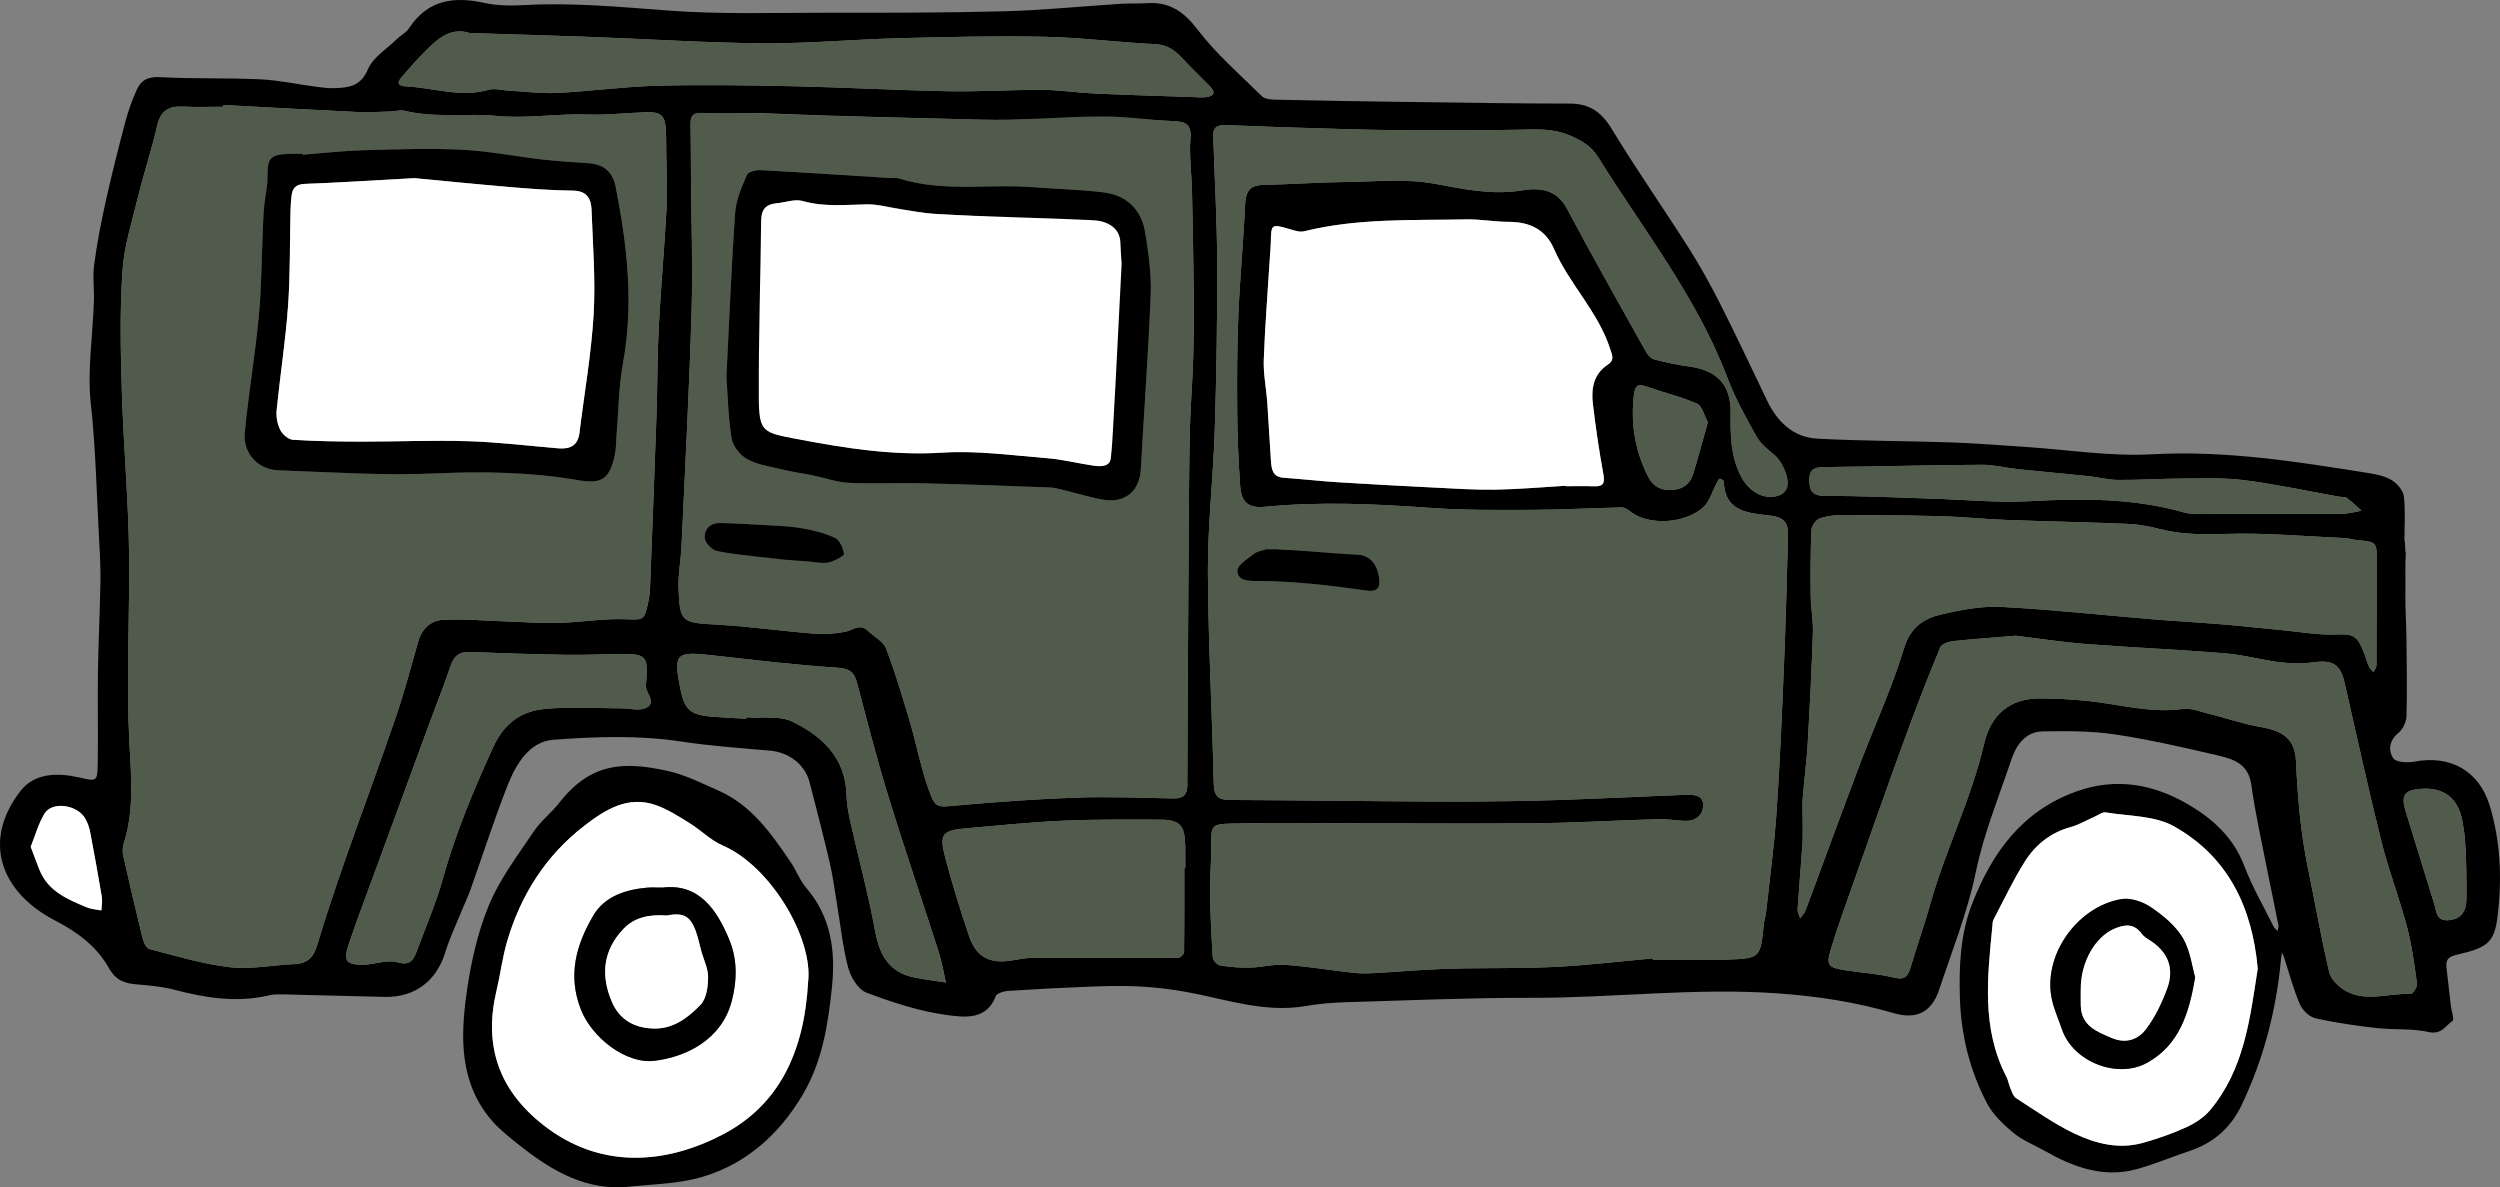 <?xml version="1.0" encoding="UTF-8"?>
<svg id="jeep" xmlns="http://www.w3.org/2000/svg" viewBox="0 0 379.893 180.446">
  <rect x="0" y="0" width="379.893" height="180.446" fill="#808080" stroke="none"/>
  <defs>
    <style>
      .cls-1, .cls-2, .cls-3 {
        stroke-width: 0px;
      }

      .cls-2 {
        fill: #505b4b;
      }

      .cls-3 {
        fill: #fff;
      }
    </style>
  </defs>
  <path class="cls-1" d="m365.579,83.882c-.129,2.659-.02,3.619-.063,6.279-.036,2.24.133,4.482.158,6.724.044,3.995.121,7.992.009,11.983-.024.869-.579,1.968-1.251,2.524-1.392,1.151-1.522,2.671-.782,3.81.41.63,2.173.736,3.222.535,5.434-1.045,9.853,1.377,11.46,6.685,1.657,5.474,1.885,11.114,1.2,16.756-.471,3.886-1.38,4.798-5.948,5.837-1.47.334-1.966.674-1.821,2.027.206,1.925.431,3.847.658,5.77.095.808.557,2.135.265,2.325-1.074.699-1.678,2.123-3.604,1.69-2.553-.575-5.283-.308-7.913-.608-3.126-.356-6.258-.794-9.32-1.488-.929-.211-1.99-1.24-2.381-2.155-.987-2.312-1.625-4.773-2.41-7.172-.076-.232-.205-.446-.309-.668-.042.301-.098.6-.125.902-.695,7.819-2.651,15.307-6.046,22.387-1.624,3.386-4.278,5.691-7.888,6.881-2.694.887-5.314,2.025-8.045,2.764-5.065,1.37-9.604-.333-13.951-2.795-1.59-.901-3.356-1.585-4.74-2.731-1.545-1.279-3.12-2.776-4.029-4.519-2.583-4.948-3.92-10.255-4.1-15.911-.158-4.977.07-9.862,1.901-14.504,3.028-7.679,7.55-13.978,15.79-16.94,6.085-2.188,11.771-1.089,17.015,1.975,3.653,2.135,6.862,5,8.488,9.296,1.215,3.212,2.967,6.221,4.499,9.311.12.242.391.409.592.611.042-.295.168-.607.114-.883-.511-2.6-1.073-5.19-1.581-7.791-.882-4.515-1.908-9.011-2.544-13.561-.44-3.147-2.697-3.88-5.049-4.428-5.181-1.206-10.381-2.411-15.636-3.195-3.619-.54-7.346-.531-11.02-.468-2.597.044-4.011,2.08-4.741,4.256-1.913,5.697-4.198,11.238-5.433,17.208-1.254,6.061-3.599,11.902-5.559,17.809-1.135,3.421-3.452,4.546-6.88,3.546-5.804-1.694-11.665-2.591-17.756-3.016-12.509-.873-24.91.71-37.367.686-9.381-.018-18.763.392-28.143.668-2.042.06-4.099.23-6.11.578-6.29,1.09-12.162-1.065-18.18-2.148-2.39-.43-4.823-.712-7.248-.836-2.534-.129-5.083-.048-7.622.05-4.068.156-8.134.37-12.196.64-.653.044-1.686.356-1.852.802-1.372,3.68-4.795,3.198-7.263,2.88-4.208-.542-8.362-1.917-12.363-3.412-1.25-.467-2.394-2.327-2.78-3.766-.842-3.141-1.162-6.422-1.703-9.644-.355-2.114-.623-4.248-1.108-6.332-.951-4.083-2.01-8.142-3.055-12.203-.713-2.771-3.179-4.59-6.004-4.835-4.55-.394-9.087-.715-13.639-1.403-6.322-.955-12.91-.737-19.325-.252-3.566.27-5.625,3.63-6.886,6.814-2.061,5.209-3.764,10.559-5.641,15.841-.376,1.057-.863,2.074-1.285,3.115-.88,2.174-1.907,4.304-2.593,6.538-1.343,4.375-4.638,6.878-9.255,6.763-5.109-.128-10.218-.265-15.327-.379-.715-.016-1.457-.033-2.143.132-4.957,1.19-9.767.395-14.585-.872-1.754-.461-3.603-.619-5.42-.769-1.907-.157-3.276-.514-4.413-2.539-1.798-3.2-4.65-5.37-8.104-7.156C.061,135.582-2.783,127.768,3.143,120.162c2.103-2.7,5.588-2.769,8.833-2.031,2.752.626,2.826.71,2.874-2.165.078-4.599-.035-9.202.032-13.801.065-4.484.291-8.965.374-13.449.038-2.043-.047-4.093-.164-6.135-.405-7.047-.509-14.095-1.284-21.142-.565-5.136.287-10.425.463-15.648.062-1.844-.212-3.721.03-5.534.431-3.227,1.047-6.437,1.754-9.616.908-4.086,1.934-8.148,3.008-12.194.445-1.675,1.042-3.329,1.762-4.904.642-1.405,1.722-1.915,3.472-1.82,5.082.275,10.187.094,15.272.332,2.841.133,5.657.757,8.489,1.133.911.121,1.837.24,2.752.208,2.152-.074,3.987-.238,5.089-2.848.772-1.829,2.867-3.107,4.397-4.604.582-.57,1.403-.958,1.832-1.614C64.964-.015,68.924-.598,73.632.451c2.062.459,4.284.417,6.418.306,7.238-.374,14.405.323,21.612.855,7.821.578,15.708.324,23.566.325,9.105.002,18.213.017,27.313-.221,5.926-.155,11.841-.761,17.762-1.139,1.328-.085,2.666-.009,3.994-.096,3.385-.222,5.56,1.238,7.662,3.992,2.834,3.713,6.44,6.844,9.793,10.146.433.426,1.331.514,2.018.528,6.722.145,13.446.257,20.169.346,8.197.108,16.395.243,24.593.246,3.015.001,4.823,1.284,6.39,3.868,3.717,6.127,7.838,12.008,11.681,18.061,1.753,2.76,3.342,5.638,4.819,8.557,2.442,4.828,4.742,9.728,7.081,14.608,1.558,3.249,3.973,5.617,7.627,5.82,6.74.374,13.502.339,20.252.569,3.773.129,7.541.438,11.31.682,6.443.417,12.921,1.484,19.321,1.129,11.194-.622,22.075,1.125,33.003,2.867,1.2.191,2.483.473,3.484,1.1.812.509,1.683,1.552,1.785,2.442.254,2.22.084,4.488.084,6.737.171.002.038,1.701.209,1.702Zm-114.436,61.759c.011.067.022.134.033.201,3.79,0,7.584.11,11.369-.027,4.96-.18,4.952-.264,5.483-5.365.063-.608.271-1.201.338-1.809.555-5.089,1.249-10.169,1.6-15.273.511-7.439.818-14.893,1.126-22.345.27-6.547.443-13.099.612-19.65.043-1.659-.363-2.709-2.511-2.998-3.168-.426-7.102-.363-7.242-5.237-.004-.143-.534-.442-.653-.375-.226.128-.345.461-.484.722-.642,1.206-1.015,2.7-1.962,3.57-2.834,2.605-8.482,2.828-11.158.638-.356-.292-.856-.594-1.282-.585-4.586.097-9.171.354-13.757.371-5.118.02-10.253.063-15.352-.307-8.378-.609-16.738-.972-25.116-.16-2.408.233-3.551-.606-3.731-3.166-.265-3.764-.42-7.542-.45-11.316-.04-4.899-.026-9.805.175-14.699.227-5.511.769-11.01,1.006-16.521.084-1.943.486-3.151,2.698-3.206,4.298-.107,8.593-.396,12.891-.455,4.406-.06,8.921-.519,13.191.268,4.469.824,8.751,1.766,13.341,1.007,2.619-.433,5.225-.183,6.81,2.798,3.877,7.291,7.948,14.479,11.973,21.69.276.494.764,1.072,1.261,1.202,1.763.463,3.561.836,5.367,1.084,4.194.575,6.327,2.763,6.266,7.039-.048,3.372-.023,6.596,1.618,9.735,1.197,2.288,3.683,3.732,5.976,2.714.406-.18.824-.639.962-1.059.46-1.4-.723-4.037-1.932-5.013-1.012-.817-2.098-1.711-2.715-2.815-1.597-2.856-3.209-5.75-4.361-8.8-4.656-12.327-12.816-22.578-19.668-33.602-1.049-1.688-2.582-2.604-4.521-3.389-2.445-.989-4.744-.846-7.195-.8-6.224.117-12.453.147-18.678.079-5.911-.064-11.821-.285-17.731-.459-2.768-.081-5.534-.237-8.302-.308-1.055-.027-2.136.053-2.085,1.57.216,6.438.582,12.875.605,19.314.029,8.489-.104,16.981-.369,25.466-.223,7.144-1.066,14.28-1.04,21.418.039,10.748.65,21.492.881,32.24.041,1.902.628,2.525,2.456,2.533,10.332.046,20.665.189,30.997.24,5.113.025,10.227-.018,15.338-.133,4.887-.109,9.772-.344,14.657-.537,2.756-.108,5.511-.27,8.268-.354,1.262-.038,2.775.035,2.66,1.735-.098,1.447-1.234,2.306-2.81,2.227-1.331-.067-2.663-.297-3.989-.259-6.542.186-13.082.588-19.624.633-12.184.084-24.37-.033-36.554-.051-2.963-.004-5.926.013-8.887.09-2.756.071-2.917.366-2.885,3.022.03,2.561-.21,5.124-.177,7.685.041,3.231.198,6.463.418,9.687.029.428.681,1.091,1.121,1.162,1.487.237,3.012.368,4.518.33,1.793-.045,3.598-.549,5.367-.422,3.446.248,6.868.823,10.306,1.208,1.014.114,2.052.105,3.074.05,3.763-.205,7.521-.549,11.287-.662,5.423-.162,10.857-.018,16.273-.281,4.976-.241,9.934-.847,14.9-1.292ZM33.911,15.949c-.005.091-.009.182-.014.274-2.037,0-4.079.081-6.111-.022-2.177-.11-3.405.655-3.914,2.916-.787,3.493-1.935,6.903-2.787,10.384-.943,3.851-2.2,7.708-2.47,11.62-.421,6.124-.284,12.302-.099,18.449.256,8.473,1.051,16.936,1.109,25.407.065,9.307-.451,18.6.041,27.932.265,5.021.75,10.243-.86,15.25-.182.565-.218,1.252-.088,1.831.935,4.18,1.905,8.353,2.933,12.511.156.633.563,1.58,1.031,1.701,4.059,1.05,8.117,2.297,12.257,2.773,3.198.368,6.512-.332,9.778-.473,1.897-.082,2.894-.936,3.45-2.784,1.319-4.385,2.771-8.734,4.282-13.058,2.537-7.261,5.232-14.467,7.721-21.744,1.289-3.77,2.303-7.635,3.394-11.471.538-1.891,1.932-3.14,3.648-3.242,3.255-.194,6.54.127,9.812.231,2.647.085,5.298.289,7.941.217,3.259-.089,6.518-.649,9.765-.563,3.15.084,3.151.332,3.806-2.733.128-.597.215-1.212.238-1.822.342-8.874.69-17.749.994-26.625.15-4.405.11-8.818.34-13.217.319-6.103.873-12.193,1.2-18.295.141-2.628-.032-5.274-.063-7.912-.015-1.226.009-2.455-.059-3.678-.126-2.264-.712-2.817-3.039-2.749-2.971.087-5.947.451-8.907.343-4.581-.168-9.086.658-13.75.214-4.612-.439-9.364.355-14.01-.781-.665-.163-1.424.084-2.141.105-1.638.047-3.28.165-4.913.087-6.839-.325-13.676-.712-20.513-1.077Zm81.799,1.244c-.84,0-1.327.012-1.623.003-2.462,0-4.929.098-7.383-.037-1.443-.08-1.797.511-1.772,1.767.051,2.554.049,5.11.066,7.665.046,6.923.297,13.852.09,20.768-.354,11.861-.983,23.715-1.524,35.57-.098,2.142-.53,4.286-.455,6.416.185,5.244.478,5.279,5.859,5.574,4.898.269,9.77.974,14.664,1.361,1.604.127,3.271.022,4.849-.285,1.145-.223,2.156-1.327,3.367-.16.944.91,2.377,1.612,2.798,2.711,1.423,3.714,2.551,7.546,3.68,11.367.98,3.316,1.6,6.752,2.762,9.997,1.08,3.015,1.286,2.755,4.513,2.469,6.01-.532,12.036-.974,18.065-1.18,4.89-.168,9.793.047,14.69.13,1.417.024,2.058-.553,2.064-1.995.038-10.291.098-20.581.166-30.872.049-7.445.067-14.89.202-22.334.072-3.985.421-7.964.537-11.948.102-3.481.095-6.966.062-10.449-.047-4.909-.142-9.819-.255-14.727-.061-2.658-.444-5.334-.229-7.965.168-2.062-.68-2.543-2.373-2.619-3.787-.171-7.573-.509-11.36-.512-6.044-.005-12.095.447-18.131.278-11.649-.325-21.685-.492-33.33-.992Zm122.19,56.622c.004.023.007.047.011.07,1.434,0,2.869-.045,4.301.013,1.446.058,1.679-.495,1.427-1.874-.645-3.527-1.165-7.082-1.588-10.644-.275-2.314.088-4.538,2.256-5.961,1.064-.699.691-1.377.384-2.344-1.801-5.674-6.208-9.866-8.54-15.227-1.305-3.001-3.714-4.131-6.887-4.133-2.132-.001-4.267-.416-6.396-.374-8.267.163-16.577-.21-24.715,1.811-.63.156-1.405-.106-2.074-.303-2.909-.857-2.925-.855-2.971,2.094-.01.614-.081,1.227-.12,1.841-.332,5.299-.755,10.595-.95,15.9-.078,2.131.377,4.278.531,6.422.212,2.956.344,5.917.559,8.872.09,1.241.199,2.501,1.937,2.62,2.656.181,5.303.498,7.959.665,4.888.309,9.779.572,14.67.814,3.173.157,6.351.377,9.523.328,3.563-.055,7.123-.38,10.684-.588Zm68.425,22.788c-3.377.278-6.427.482-9.463.814-.719.079-1.807.418-2.019.93-1.871,4.523-3.648,9.088-5.325,13.687-2.693,7.388-5.299,14.808-7.918,22.223-1.16,3.283-2.351,6.558-3.365,9.887-.784,2.573-.474,2.903,2.298,3.315,2.435.362,4.916.521,7.296,1.099,1.726.42,2.138-.316,2.537-1.678.919-3.132,2.034-6.208,2.91-9.352,2.319-8.322,6.277-16.083,8.233-24.538,1.005-4.345,3.862-6.875,8.513-6.856,2.338.009,4.684.126,7.01.356,4.875.481,9.649,1.936,14.653,1.241,1.241-.173,2.605.392,3.89.711,2.673.663,5.299,1.573,8.003,2.042,3.393.587,5.158,1.849,5.31,5.204.246,5.423.696,10.797,1.794,16.118,1.095,5.305,2.015,10.648,3.254,15.918.255,1.084,1.409,2.212,2.444,2.81,3.162,1.827,6.629.33,9.957.504.306.016,1.012-1.056.945-1.542-.402-2.922-.784-5.87-1.538-8.714-1.151-4.347-2.79-8.567-3.878-12.927-2.003-8.032-3.761-16.126-5.611-24.196-.623-2.717-1.831-3.403-4.652-3.023-1.678.227-3.433.207-5.116.001-2.809-.343-5.572-1.133-8.385-1.363-7.019-.573-14.06-.869-21.082-1.411-3.671-.283-7.319-.852-10.698-1.259Zm54.818-11.112c.063-3.137.062-3.129-2.979-3.416-.607-.057-1.201-.276-1.807-.303-6.083-.269-12.179-.845-18.248-.636-3.433.118-6.713.085-10.025-.77-1.575-.406-3.214-.698-4.836-.765-6.136-.255-12.279-.364-18.416-.596-3.242-.122-6.477-.471-9.719-.561-4.989-.139-9.982-.176-14.974-.183-1.208-.002-2.475.116-3.599.51-.578.202-1.251,1.118-1.278,1.738-.149,3.354-.156,6.718-.115,10.076.022,1.836.397,3.675.336,5.503-.186,5.619-.464,11.235-.791,16.847-.164,2.82-.544,5.626-.763,8.443-.087,1.12.002,2.253-.001,3.38-.003,1.204.038,2.412-.043,3.611-.221,3.265-.516,6.526-.728,9.791-.029.448.248.916.384,1.375.277-.383.655-.728.814-1.154,2.75-7.363,5.434-14.751,8.213-22.103,2.239-5.924,4.923-11.705,6.752-17.748.987-3.26,3.04-4.554,5.741-5.184,2.96-.69,6.072-1.275,9.077-1.121,7.64.393,15.256,1.24,22.884,1.872,3.563.296,7.136.483,10.699.781,3.147.263,6.287.62,9.431.919,2.535.241,5.082.708,7.607.619,2.741-.097,3.376.036,4.399,2.604.303.761.515,1.56.837,2.312.131.306.444.535.675.799.158-.347.452-.694.454-1.043.029-5.199.02-10.398.02-15.598Zm-18.066,61.708c-.836-9.435-4.575-17.058-12.728-21.633-2.932-1.645-6.868-1.531-10.363-2.115-.513-.086-1.129.404-1.688.648-1.217.531-2.384,1.237-3.65,1.582-3.041.826-5.343,2.679-6.951,5.225-1.79,2.836-3.221,5.899-4.787,8.876-.135.257-.12.599-.149.903-.749,7.779-1.69,15.575,2.126,22.936.279.538.358,1.177.602,1.738.234.538.434,1.235.872,1.516,2.921,1.873,5.78,3.909,8.897,5.391,3.224,1.533,6.759,2.418,10.382,1.398,2.234-.629,4.452-1.398,6.559-2.361,1.336-.61,2.703-1.487,3.632-2.598,5.248-6.271,6.074-14.028,7.245-21.504ZM71.381,5.021c-3.298-1.071-5.457,1.428-7.691,3.715-.921.943-1.757,1.97-2.632,2.957-.942,1.062-.387,1.372.711,1.434,4.152.234,8.237,1.721,12.478.52.931-.264,2.031.065,3.053.12,2.447.132,4.904.473,7.338.352,5.106-.253,10.195-.963,15.301-1.094,6.853-.176,13.717-.072,20.573.077,7.843.17,15.68.61,23.523.758,4.792.091,9.591-.23,14.386-.202,2.653.015,5.301.434,7.957.554,4.983.225,9.97.366,14.956.539.612.021,1.231.088,1.836.024,1.321-.14,1.653-.696.626-1.726-1.437-1.443-2.892-2.871-4.29-4.352-1.088-1.153-2.223-1.897-3.951-1.984-5.617-.282-11.22-1.007-16.837-1.124-7.372-.153-14.754.028-22.128.217-6.859.176-13.714.822-20.567.771-8.693-.064-17.382-.638-26.073-.96-6.032-.223-12.065-.39-18.569-.597Zm108.587,126.898c.049,0,.097-0.0.146-0,0-1.125.021-2.251-.004-3.376-.069-3.182-.802-3.986-3.923-3.993-4.896-.01-9.799-.058-14.688.162-4.9.221-9.789.727-14.678,1.153-3.652.318-4.131.867-3.198,4.392,1.072,4.053,2.296,8.074,3.654,12.04,1.081,3.159,3.19,4.205,6.463,3.651,1.102-.187,2.219-.397,3.33-.4,7.322-.019,14.643.025,21.965-.005.313-.001.89-.534.894-.825.058-4.266.04-8.532.04-12.799Zm-85.644-24.287c1.332,0,2.924.464,3.936-.104,1.688-.949-.492-2.426-.089-3.722.059-.19.029-.407.046-.611.281-3.359-.153-3.844-3.539-3.816-2.864.024-5.728.169-8.59.123-4.892-.078-9.783-.228-14.672-.423-1.594-.064-2.428.573-2.93,2.069-.911,2.716-1.983,5.377-2.973,8.066-2.93,7.962-5.858,15.925-8.778,23.89-1.263,3.445-2.569,6.876-3.736,10.354-.862,2.569-.425,3.17,2.24,3.137,1.726-.021,3.594-.821,5.136-.372,1.92.558,2.434-.305,2.921-1.604,1.397-3.724,2.972-7.404,4.039-11.223,1.91-6.839,4.62-13.306,7.564-19.76,1.768-3.877,4.379-5.611,8.11-5.934,3.745-.324,7.54-.071,11.312-.068Zm19.067,1.588c.004-.072.007-.144.011-.216,2.333.167,4.973-.308,6.937.63,4.56,2.178,8.147,5.484,8.293,11.174.036,1.404.302,2.819.612,4.195,1.234,5.485,2.72,10.921,3.729,16.445.675,3.698,2.138,6.333,6.015,7.1,1.573.311,3.168.506,4.753.753-.356-1.539-.605-3.112-1.085-4.612-2.557-7.973-5.27-15.898-7.732-23.9-1.739-5.651-3.19-11.391-4.716-17.105-.432-1.618-1.188-2.1-3-2.22-6.416-.426-12.809-1.207-19.204-1.913-5.3-.585-5.681-.199-4.627,5.092.639,3.205,1.504,3.993,4.799,4.262,1.736.142,3.477.212,5.216.314Zm238.31-31.155c-0.0.002-0.0.005-0.0.007,1.531,0,3.064.054,4.591-.021.859-.042,1.708-.297,2.562-.457-.733-.645-1.432-1.339-2.218-1.912-.292-.213-.789-.138-1.19-.209-4.795-.854-9.568-1.884-14.393-2.503-3.115-.4-6.308-.26-9.465-.25-3.246.01-6.493.232-9.739.21-1.507-.01-3.007-.421-4.518-.579-3.557-.372-7.12-.683-10.677-1.057-1.832-.193-3.656-.68-5.481-.669-7.878.05-15.755.263-23.634.347-1.503.016-2.641.061-2.602,2.041.037,1.84.69,2.363,2.611,2.352,5.408-.033,10.818.251,16.227.415,4.867.148,9.752.643,14.596.38,7.995-.433,15.9-.495,23.673,1.758.672.195,1.426.14,2.142.141,5.839.01,11.677.006,17.516.006Zm-92.175-13.889c-.559-1.018-.859-2.489-1.653-2.837-2.495-1.095-5.193-1.717-7.776-2.628-1.24-.438-1.645-.045-1.793,1.152-.542,4.371.114,8.511,2.086,12.47.797,1.599,2.002,2.225,3.694,2.124,1.594-.095,2.728-.881,3.195-2.412.768-2.517,1.45-5.06,2.247-7.869Zm115.243,68.038c-.014-.622-.012-1.095-.036-1.424-.097-2.641-.1-3.647-.576-6.141-.656-3.436-2.924-5.081-6.365-4.776-2.458.217-2.976.972-2.233,3.412,1.429,4.695,2.908,9.375,4.337,14.071.35,1.149.291,2.585,2.09,2.48,1.888-.11,2.742-1.227,2.799-3.011.049-1.531-.016-3.078-.016-4.611Zm-370.103-3.539c.494,1.303.897,2.421,1.341,3.522,1.312,3.253,4.268,4.465,7.186,5.682.684.286,1.473.319,2.214.468.029-.684.178-1.388.068-2.048-.549-3.296-1.148-6.584-1.776-9.865-.132-.691-.378-1.389-.715-2.005-1.179-2.149-5.045-2.719-6.215-.804-.93,1.521-1.404,3.32-2.103,5.05Z"/>
  <path class="cls-1" d="m94.501,180.441c-6.363.145-11.258-2.967-15.896-6.673-1.353-1.081-2.739-2.18-3.861-3.484-4.944-5.743-4.788-12.649-3.823-19.49.636-4.51,1.65-9.099,3.389-13.282,1.66-3.993,4.389-7.564,6.825-11.201,1.064-1.589,2.672-2.804,3.858-4.325,4.774-6.12,9.8-6.305,16.457-4.838,2.664.587,5.193,1.873,7.72,2.985,5.016,2.207,8.012,6.517,10.955,10.84.863,1.267,1.403,2.785,2.386,3.935,3.765,4.399,4.476,9.546,3.915,15.024-.587,5.731-1.453,11.379-4.484,16.475-3.554,5.976-8.509,10.402-15.102,12.395-3.919,1.185-8.213,1.134-12.338,1.639Zm28.294-31.197c.81-6.569-5.63-17.6-12.975-20.764-1.824-.785-3.308-2.328-5.027-3.395-1.617-1.003-3.259-2.056-5.03-2.704-4.345-1.59-7.873.707-11.01,3.131-5.808,4.488-9.625,10.491-11.691,17.532-.714,2.433-1.017,4.984-1.606,7.457-1.97,8.269.257,15.017,6.976,20.355,8.902,7.074,19.007,5.929,27.4,1.538,8.433-4.412,12.369-12.365,12.963-23.15Z"/>
  <path class="cls-2" d="m251.143,145.64c-4.966.445-9.925,1.051-14.9,1.292-5.416.263-10.85.119-16.273.281-3.765.112-7.523.457-11.287.662-1.022.056-2.059.064-3.074-.05-3.438-.385-6.859-.96-10.306-1.208-1.769-.128-3.574.377-5.367.422-1.505.038-3.03-.093-4.518-.33-.441-.07-1.092-.734-1.121-1.162-.221-3.224-.377-6.456-.418-9.687-.033-2.561.208-5.124.177-7.685-.032-2.656.129-2.951,2.885-3.022,2.961-.076,5.925-.094,8.887-.09,12.185.018,24.37.135,36.554.051,6.542-.045,13.082-.447,19.624-.633,1.326-.038,2.658.192,3.989.259,1.576.079,2.713-.78,2.81-2.227.115-1.7-1.398-1.774-2.66-1.735-2.757.084-5.511.245-8.268.354-4.885.193-9.77.428-14.657.537-5.111.114-10.226.158-15.338.133-10.332-.051-20.665-.194-30.997-.24-1.828-.008-2.416-.631-2.456-2.533-.231-10.749-.843-21.493-.881-32.24-.026-7.138.817-14.274,1.04-21.418.265-8.485.399-16.977.369-25.466-.022-6.439-.389-12.876-.605-19.314-.051-1.517,1.03-1.597,2.085-1.57,2.768.071,5.534.227,8.302.308,5.91.173,11.819.395,17.731.459,6.225.068,12.453.037,18.678-.079,2.452-.046,4.75-.189,7.195.8,1.938.784,3.471,1.701,4.521,3.389,6.852,11.024,15.011,21.274,19.668,33.602,1.152,3.05,2.764,5.944,4.361,8.8.617,1.104,1.703,1.998,2.715,2.815,1.209.976,2.392,3.613,1.932,5.013-.138.42-.557.879-.962,1.059-2.293,1.018-4.779-.426-5.976-2.714-1.642-3.138-1.666-6.363-1.618-9.735.061-4.277-2.071-6.464-6.266-7.039-1.806-.248-3.604-.621-5.367-1.084-.497-.13-.985-.709-1.261-1.202-4.026-7.211-8.097-14.399-11.973-21.69-1.585-2.982-4.191-3.231-6.81-2.798-4.59.759-8.873-.184-13.341-1.007-4.27-.787-8.786-.329-13.191-.268-4.298.059-8.593.347-12.891.455-2.211.055-2.614,1.263-2.698,3.206-.237,5.511-.779,11.009-1.006,16.521-.202,4.894-.215,9.799-.175,14.699.03,3.774.185,7.552.45,11.316.18,2.56,1.324,3.4,3.731,3.166,8.378-.812,16.738-.449,25.116.16,5.098.37,10.234.327,15.352.307,4.586-.018,9.17-.274,13.757-.371.427-.009.926.293,1.282.585,2.675,2.189,8.324,1.966,11.158-.638.947-.871,1.32-2.365,1.962-3.57.139-.261.259-.594.484-.722.119-.067.649.232.653.375.139,4.873,4.074,4.811,7.242,5.237,2.149.289,2.554,1.34,2.511,2.998-.169,6.551-.341,13.103-.612,19.65-.308,7.451-.615,14.906-1.126,22.345-.351,5.104-1.044,10.184-1.6,15.273-.066.608-.274,1.201-.338,1.809-.531,5.101-.523,5.185-5.483,5.365-3.785.137-7.579.027-11.369.027-.011-.067-.022-.134-.033-.201Zm-58.626-61.855c-.008-.116-.017-.231-.025-.347-.665.235-1.446.324-1.972.738-.964.76-2.53,1.744-2.493,2.575.069,1.554,1.708,1.536,3.135,1.536,2.645.001,5.296.173,7.933.412,2.846.258,5.684.635,8.515,1.037,1.733.246,2.199-.448,1.936-2.07-.33-2.033-1.43-3.301-3.304-3.382-4.574-.199-9.15-.336-13.725-.498Z"/>
  <path class="cls-2" d="m33.911,15.949c6.838.364,13.674.751,20.513,1.077,1.633.078,3.276-.041,4.913-.087.717-.021,1.476-.267,2.141-.105,4.646,1.135,9.398.342,14.01.781,4.664.444,9.169-.382,13.75-.214,2.961.108,5.936-.256,8.907-.343,2.327-.068,2.913.484,3.039,2.749.068,1.223.044,2.452.059,3.678.032,2.638.204,5.283.063,7.912-.328,6.102-.881,12.192-1.2,18.295-.23,4.4-.189,8.813-.34,13.217-.303,8.876-.651,17.75-.994,26.625-.024.61-.111,1.225-.238,1.822-.655,3.065-.656,2.817-3.806,2.733-3.247-.086-6.506.474-9.765.563-2.643.072-5.293-.133-7.941-.217-3.272-.104-6.557-.424-9.812-.231-1.715.102-3.11,1.351-3.648,3.242-1.091,3.835-2.105,7.701-3.394,11.471-2.489,7.277-5.184,14.483-7.721,21.744-1.511,4.324-2.963,8.672-4.282,13.058-.556,1.848-1.553,2.703-3.45,2.784-3.266.141-6.58.841-9.778.473-4.14-.476-8.199-1.723-12.257-2.773-.467-.121-.874-1.068-1.031-1.701-1.028-4.158-1.998-8.331-2.933-12.511-.129-.578-.093-1.265.088-1.831,1.61-5.007,1.125-10.229.86-15.25-.492-9.332.024-18.625-.041-27.932-.059-8.471-.854-16.934-1.109-25.407-.185-6.147-.323-12.325.099-18.449.269-3.913,1.527-7.77,2.47-11.62.853-3.48,2-6.891,2.787-10.384.509-2.261,1.737-3.026,3.914-2.916,2.032.103,4.074.022,6.111.022.005-.091.009-.182.014-.274Zm12.081,7.565l-.004-.143c-.717,0-1.436-.029-2.152.005-2.841.136-3.216.661-3.191,3.535.013,1.499-.377,2.998-.515,4.503-.12,1.304-.148,2.616-.206,3.926-.19,4.281-.195,8.579-.605,12.838-.566,5.866-1.571,11.691-2.123,17.558-.295,3.141,1.996,5.615,5.114,5.727,7.958.286,15.94.827,23.878.474,7.299-.324,14.486-.204,21.674,1.028,3.596.617,4.727-.16,5.544-3.715.226-.985.191-2.031.276-3.049.308-3.674.318-7.402.982-11.01,1.663-9.034.641-17.89-1.104-26.758-.476-2.421-1.873-3.484-4.213-3.64-2.348-.156-4.7-.303-7.037-.571-4.052-.465-8.082-1.281-12.143-1.474-4.995-.237-10.015-.061-15.021.081-3.055.087-6.103.446-9.154.683Z"/>
  <path class="cls-2" d="m117.864,17.303c11.645.5,19.526.557,31.175.883,6.036.169,12.538-.498,18.582-.493,3.787.003,7.122.557,10.909.727,1.693.076,2.541.557,2.373,2.619-.214,2.631.168,5.307.229,7.965.113,4.908.208,9.818.255,14.727.033,3.483.04,6.968-.062,10.449-.117,3.985-.465,7.964-.537,11.948-.135,7.443-.153,14.889-.202,22.334-.067,10.29-.127,20.581-.166,30.872-.005,1.442-.647,2.019-2.064,1.995-4.897-.083-9.8-.297-14.69-.13-6.029.207-12.055.649-18.065,1.18-3.226.285-3.433.546-4.513-2.469-1.162-3.245-1.783-6.681-2.762-9.997-1.129-3.82-2.257-7.652-3.68-11.367-.421-1.099-1.853-1.801-2.798-2.711-1.211-1.166-2.222-.062-3.367.16-1.578.307-3.245.412-4.849.285-4.894-.387-9.766-1.092-14.664-1.361-5.381-.295-5.674-.33-5.859-5.574-.075-2.13.357-4.274.455-6.416.541-11.855,1.17-23.709,1.524-35.57.206-6.916-.044-13.845-.09-20.768-.017-2.555-.015-5.11-.066-7.665-.025-1.256.328-1.847,1.772-1.767,2.454.135,4.921.037,7.383.037.455-.015,3.352.107,3.777.107Zm-7.477,39.946c.173,2.391.242,5.888.777,9.313.186,1.195,1.298,2.632,2.385,3.209,1.662.883,3.659,1.164,5.535,1.612,1.479.353,2.994.551,4.485.858,1.8.37,3.58,1.036,5.39,1.122,3.767.178,7.55-.014,11.323.075,6.415.152,12.828.393,19.24.628.706.026,1.411.232,2.106.399,2.059.493,4.09,1.153,6.174,1.483,3.237.513,5.37-1.407,5.551-4.637.498-8.879,1.159-17.75,1.501-26.635.119-3.099-.332-6.255-.832-9.335-.569-3.5-2.818-5.684-6.351-6.113-3.544-.431-7.13-.506-10.695-.785-6.782-.531-13.685.791-20.368-1.326-.47-.149-1.018-.044-1.528-.076-6.484-.405-12.967-.84-19.454-1.186-.716-.038-1.912.232-2.109.692-.791,1.847-1.666,3.796-1.805,5.758-.565,7.944-.87,15.907-1.325,24.942Zm5.836,27.474c.018-.129.037-.258.056-.387,2.614.382,5.225.789,7.844,1.131.696.091,1.471.139,2.114-.078.766-.258,2.067-.927,2.017-1.234-.146-.887-.662-2.099-1.379-2.427-1.645-.752-3.47-1.216-5.269-1.497-2.118-.332-4.285-.367-6.433-.495-1.941-.116-3.885-.236-5.829-.255-1.514-.014-2.382,1.028-2.232,2.351.081.716,1.083,1.735,1.825,1.895,2.39.513,4.852.69,7.286.997Z"/>
  <path class="cls-3" d="m237.9,73.816c-3.561.208-7.12.533-10.684.588-3.172.049-6.35-.171-9.523-.328-4.891-.242-9.782-.505-14.67-.814-2.656-.168-5.303-.484-7.959-.665-1.739-.119-1.847-1.379-1.937-2.62-.215-2.955-.347-5.917-.559-8.872-.154-2.144-.609-4.291-.531-6.422.195-5.304.618-10.6.95-15.9.038-.614.11-1.226.12-1.841.047-2.949.063-2.951,2.971-2.094.669.197,1.444.459,2.074.303,8.138-2.021,16.448-1.648,24.715-1.811,2.128-.042,4.263.373,6.396.374,3.173.002,5.582,1.133,6.887,4.133,2.332,5.361,6.739,9.553,8.54,15.227.307.967.68,1.645-.384,2.344-2.167,1.423-2.53,3.647-2.256,5.961.423,3.561.943,7.116,1.588,10.644.252,1.379.019,1.932-1.427,1.874-1.431-.058-2.867-.013-4.301-.013-.004-.023-.007-.047-.011-.07Z"/>
  <path class="cls-2" d="m306.325,96.604c3.378.406,7.027.975,10.698,1.259,7.022.542,14.063.839,21.082,1.411,2.813.23,5.576,1.02,8.385,1.363,1.684.206,3.438.226,5.116-.001,2.821-.381,4.029.306,4.652,3.023,1.85,8.07,3.608,16.164,5.611,24.196,1.087,4.36,2.727,8.58,3.878,12.927.753,2.843,1.135,5.792,1.538,8.714.067.486-.639,1.558-.945,1.542-3.328-.174-6.795,1.323-9.957-.504-1.034-.598-2.189-1.726-2.444-2.81-1.239-5.27-2.159-10.613-3.254-15.918-1.098-5.321-1.548-10.695-1.794-16.118-.152-3.355-1.917-4.617-5.31-5.204-2.704-.468-5.33-1.378-8.003-2.042-1.284-.319-2.649-.883-3.89-.711-5.004.695-9.778-.76-14.653-1.241-2.326-.229-4.672-.346-7.01-.356-4.652-.018-7.508,2.511-8.513,6.856-1.955,8.455-5.914,16.216-8.233,24.538-.876,3.143-1.992,6.219-2.91,9.352-.399,1.362-.811,2.097-2.537,1.678-2.38-.579-4.862-.738-7.296-1.099-2.772-.412-3.082-.742-2.298-3.315,1.014-3.328,2.205-6.604,3.365-9.887,2.62-7.415,5.226-14.835,7.918-22.223,1.676-4.599,3.454-9.164,5.325-13.687.212-.512,1.3-.851,2.019-.93,3.035-.333,6.085-.536,9.463-.814Z"/>
  <path class="cls-2" d="m361.144,85.492c0,5.199.009,10.399-.02,15.598-.002.348-.296.695-.454,1.043-.23-.264-.544-.493-.675-.799-.322-.752-.534-1.551-.837-2.312-1.022-2.567-1.658-2.7-4.399-2.604-2.525.089-5.072-.378-7.607-.619-3.144-.299-6.284-.656-9.431-.919-3.563-.298-7.136-.485-10.699-.781-7.628-.633-15.245-1.48-22.884-1.872-3.005-.154-6.117.431-9.077,1.121-2.701.629-4.754,1.924-5.741,5.184-1.829,6.043-4.512,11.825-6.752,17.748-2.779,7.352-5.463,14.74-8.213,22.103-.159.427-.538.771-.814,1.154-.136-.459-.413-.927-.384-1.375.212-3.266.507-6.526.728-9.791.081-1.199.04-2.407.043-3.611.003-1.127-.086-2.26.001-3.38.219-2.817.599-5.624.763-8.443.327-5.612.605-11.229.791-16.847.061-1.828-.313-3.667-.336-5.503-.041-3.359-.034-6.722.115-10.076.027-.62.701-1.536,1.278-1.738,1.124-.394,2.391-.511,3.599-.51,4.992.006,9.985.043,14.974.183,3.242.09,6.477.439,9.719.561,6.138.231,12.28.34,18.416.596,1.622.067,3.261.359,4.836.765,3.312.854,6.593.887,10.025.77,6.068-.208,12.164.367,18.248.636.605.027,1.2.245,1.807.303,3.041.287,3.042.279,2.979,3.416Z"/>
  <path class="cls-3" d="m343.077,147.2c-1.171,7.476-1.997,15.233-7.245,21.504-.93,1.111-2.296,1.988-3.632,2.598-2.108.963-4.325,1.732-6.559,2.361-3.623,1.02-7.158.135-10.382-1.398-3.117-1.482-5.976-3.518-8.897-5.391-.438-.28-.637-.978-.872-1.516-.244-.56-.323-1.199-.602-1.738-3.816-7.361-2.875-15.157-2.126-22.936.029-.305.015-.647.149-.903,1.565-2.976,2.997-6.039,4.787-8.876,1.607-2.546,3.909-4.398,6.951-5.225,1.266-.344,2.433-1.051,3.65-1.582.559-.244,1.175-.734,1.688-.648,3.495.583,7.431.469,10.363,2.115,8.153,4.575,11.892,12.198,12.728,21.633Zm-9.513,1.296c-.476-1.625-.739-4.075-1.888-5.993-1.114-1.859-2.984-3.402-4.821-4.641-1.245-.84-3.105-1.485-4.518-1.237-6.865,1.204-12.061,8.797-10.498,15.42.35,1.483.995,2.895,1.483,4.347,1.668,4.962,8.466,7.649,13.02,5.067,4.739-2.686,6.276-7.269,7.223-12.963Z"/>
  <path class="cls-2" d="m71.381,5.021c6.503.207,12.537.374,18.569.597,8.692.321,17.38.896,26.073.96,6.853.05,13.709-.595,20.567-.771,7.374-.189,14.756-.37,22.128-.217,5.617.117,11.219.842,16.837,1.124,1.728.087,2.862.83,3.951,1.984,1.398,1.481,2.852,2.908,4.29,4.352,1.027,1.031.694,1.586-.626,1.726-.604.064-1.224-.003-1.836-.024-4.986-.173-9.973-.314-14.956-.539-2.656-.12-5.304-.539-7.957-.554-4.795-.028-9.594.293-14.386.202-7.843-.148-15.68-.589-23.523-.758-6.856-.148-13.72-.253-20.573-.077-5.106.131-10.195.841-15.301,1.094-2.434.121-4.891-.22-7.338-.352-1.022-.055-2.121-.384-3.053-.12-4.241,1.201-8.326-.286-12.478-.52-1.097-.062-1.652-.372-.711-1.434.875-.988,1.711-2.014,2.632-2.957,2.234-2.287,4.393-4.785,7.691-3.715Z"/>
  <path class="cls-2" d="m179.968,131.92c0,4.266.018,8.533-.04,12.799-.004.291-.582.824-.894.825-7.321.03-14.643-.015-21.965.005-1.111.003-2.228.213-3.33.4-3.272.554-5.381-.492-6.463-3.651-1.358-3.966-2.581-7.987-3.654-12.04-.933-3.525-.454-4.074,3.198-4.392,4.89-.426,9.778-.932,14.678-1.153,4.889-.22,9.791-.172,14.688-.162,3.121.006,3.854.81,3.923,3.993.025,1.125.004,2.251.004,3.376-.049,0-.097 0-.146 0Z"/>
  <path class="cls-2" d="m94.324,107.631c-3.773-.001-7.568-.254-11.312.07-3.731.323-6.342,2.058-8.11,5.934-2.944,6.454-5.654,12.921-7.564,19.76-1.067,3.82-2.642,7.5-4.039,11.223-.488,1.299-1.001,2.162-2.921,1.604-1.543-.448-3.41.351-5.136.372-2.665.033-3.103-.568-2.24-3.137,1.167-3.478,2.473-6.909,3.736-10.354,2.92-7.966,5.847-15.929,8.778-23.89.99-2.689,2.062-5.351,2.973-8.066.502-1.496,1.335-2.132,2.93-2.069,4.889.195,9.78.345,14.672.423,2.862.046,5.727-.099,8.59-.123,3.385-.029,3.82.457,3.539,3.816-.017.204.013.421-.046.611-.403,1.296,1.777,2.774.089,3.722-1.012.569-2.604.104-3.936.103Z"/>
  <path class="cls-2" d="m113.391,109.221c-1.739-.102-3.48-.172-5.216-.314-3.296-.27-4.161-1.058-4.799-4.262-1.055-5.291-.674-5.677,4.627-5.092,6.395.706,12.789,1.487,19.204,1.913,1.813.12,2.568.602,3,2.22,1.526,5.714,2.977,11.454,4.716,17.105,2.463,8.002,5.176,15.927,7.732,23.9.481,1.499.73,3.072,1.085,4.612-1.585-.248-3.181-.443-4.753-.753-3.877-.766-5.34-3.402-6.015-7.1-1.009-5.524-2.495-10.96-3.729-16.445-.31-1.376-.576-2.792-.612-4.195-.146-5.69-3.733-8.995-8.293-11.174-1.964-.938-4.604-.463-6.937-.63-.004.072-.007.144-.011.216Z"/>
  <path class="cls-2" d="m351.701,78.066c-5.839,0-11.677.004-17.516-.006-.716-.001-1.47.053-2.142-.141-7.773-2.253-15.678-2.191-23.673-1.758-4.844.262-9.729-.232-14.596-.38-5.409-.165-10.819-.448-16.227-.415-1.921.012-2.574-.511-2.611-2.352-.039-1.98,1.098-2.025,2.602-2.041,7.878-.084,15.755-.297,23.634-.347,1.825-.012,3.65.476,5.481.669,3.557.374,7.12.684,10.677,1.057,1.511.158,3.011.568,4.518.579,3.245.022,6.492-.2,9.739-.21,3.157-.01,6.35-.15,9.465.25,4.825.62,9.598,1.65,14.393,2.503.401.071.898-.004,1.19.209.786.574,1.485,1.267,2.218,1.912-.854.159-1.702.414-2.562.457-1.527.075-3.06.021-4.591.021,0-.002 0-.005 0-.007Z"/>
  <path class="cls-2" d="m259.525,64.177c-.797,2.81-1.479,5.353-2.247,7.869-.467,1.531-1.601,2.316-3.195,2.412-1.692.101-2.897-.525-3.694-2.124-1.972-3.959-2.628-8.099-2.086-12.47.148-1.197.553-1.59,1.793-1.152,2.582.911,5.281,1.533,7.776,2.628.793.348,1.094,1.819,1.653,2.837Z"/>
  <path class="cls-2" d="m374.794,132.228c0,1.532.039,3.066-.01,4.597-.058,1.784-.911,2.901-2.799,3.011-1.799.105-1.74-1.331-2.09-2.48-1.428-4.696-2.907-9.376-4.337-14.071-.743-2.44-.225-3.195,2.233-3.412,3.441-.304,5.709,1.34,6.365,4.776.476,2.494.393,3.123.564,5.91.024.317.049,1.156.074,1.669Z"/>
  <path class="cls-3" d="m4.665,128.676c.699-1.73,1.173-3.53,2.103-5.05,1.171-1.915,5.036-1.345,6.215.804.338.616.583,1.315.715,2.005.628,3.282,1.226,6.57,1.776,9.865.11.661-.039,1.364-.068,2.048-.741-.149-1.53-.182-2.214-.468-2.918-1.218-5.873-2.429-7.186-5.682-.444-1.101-.847-2.22-1.341-3.522Z"/>
  <path class="cls-3" d="m122.794,149.244c-.593,10.785-4.529,18.738-12.963,23.15-8.394,4.392-18.498,5.536-27.4-1.538-6.718-5.339-8.946-12.087-6.976-20.355.589-2.473.893-5.024,1.606-7.457,2.066-7.041,5.883-13.044,11.691-17.532,3.137-2.424,6.665-4.721,11.01-3.131,1.771.648,3.413,1.701,5.03,2.704,1.719,1.067,3.203,2.61,5.027,3.395,7.345,3.164,13.784,14.195,12.975,20.764Zm-22.096-14.368c-1.089,0-1.709-.044-2.32.007-3.312.279-6.505,1.333-8.2,4.206-2.59,4.391-3.976,9.067-1.897,14.344,1.647,4.179,6.778,8.315,11.217,7.758,4.948-.62,10.134-3.296,11.668-8.97.883-3.268.859-6.478-.318-9.354-1.907-4.662-4.645-8.654-10.152-7.991Z"/>
  <path class="cls-1" d="m194.326,83.516c4.575.162,7.343.569,11.916.767,1.874.082,2.974,1.349,3.304,3.382.263,1.622-.203,2.317-1.936,2.07-2.831-.402-5.669-.779-8.515-1.037-2.636-.239-5.288-.412-7.933-.412-1.427-0-3.066.018-3.135-1.536-.037-.831,1.528-1.815,2.493-2.575.525-.414,1.306-.502,1.972-.738.008.116,1.826-.038,1.834.078Z"/>
  <path class="cls-1" d="m45.992,23.514c3.051-.237,6.099-.596,9.154-.683,5.005-.142,10.026-.318,15.021-.081,4.062.193,8.091,1.008,12.143,1.474,2.337.268,4.689.415,7.037.571,2.34.156,3.737,1.218,4.213,3.64,1.745,8.868,2.767,17.723,1.104,26.758-.664,3.608-.674,7.337-.982,11.01-.085,1.018-.05,2.063-.276,3.049-.817,3.555-1.947,4.332-5.544,3.715-7.188-1.233-14.375-1.353-21.674-1.028-7.937.353-15.92-.188-23.878-.474-3.119-.112-5.41-2.585-5.114-5.727.552-5.867,1.557-11.691,2.123-17.558.411-4.259.415-8.558.605-12.838.058-1.309.086-2.622.206-3.926.138-1.505.528-3.004.515-4.503-.025-2.874.35-3.399,3.191-3.535.716-.034,1.434-.005,2.152-.005l.004.143Zm16.978,3.557c-6.984.381-11.788.698-16.598.87-1.302.047-1.91.55-2.06,1.736-.102.81-.15,1.63-.17,2.447-.117,4.814-.028,9.641-.376,14.438-.383,5.275-1.207,10.517-1.732,15.784-.098.977.111,2.104.547,2.977.337.674,1.226,1.461,1.914,1.505,3.468.222,6.951.273,10.429.279,5.41.008,10.826-.227,16.23-.061,4.564.14,9.115.696,13.67,1.082,1.785.151,2.993-.384,3.234-2.373.726-5.99,1.795-11.957,2.147-17.967.31-5.286-.127-10.62-.318-15.93-.06-1.68-.735-2.861-2.796-2.887-3.057-.039-6.117-.248-9.166-.507-5.694-.483-11.38-1.055-14.956-1.391Z"/>
  <path class="cls-1" d="m110.387,57.249c.455-9.036.759-16.998,1.325-24.942.14-1.962,1.015-3.911,1.805-5.758.197-.46,1.393-.73,2.109-.692,6.487.346,12.97.78,19.454,1.186.51.032,1.058-.073,1.528.076,6.683,2.116,13.586.795,20.368,1.326,3.564.279,7.15.354,10.695.785,3.533.429,5.782,2.613,6.351,6.113.501,3.08.952,6.236.832,9.335-.342,8.884-1.003,17.756-1.501,26.635-.181,3.23-2.314,5.149-5.551,4.637-2.084-.33-4.115-.989-6.174-1.483-.695-.167-1.4-.373-2.106-.399-6.413-.235-12.825-.476-19.24-.628-3.773-.089-7.556.102-11.323-.075-1.81-.086-3.59-.752-5.39-1.122-1.491-.306-3.006-.504-4.485-.858-1.876-.448-3.872-.729-5.535-1.612-1.087-.578-2.198-2.015-2.385-3.209-.534-3.425-.603-6.922-.777-9.313Zm59.936-17.279c-.077-.57-.329-1.782-.386-3.004-.102-2.177-1.262-3.047-3.337-3.151-8.162-.406-16.324-.837-24.482-1.321-1.723-.102-3.431-.462-5.144-.715-1.705-.252-3.412-.76-5.11-.727-3.27.064-6.5.418-9.754-.508-1.179-.335-2.607.23-3.925.345-1.622.142-2.288.976-2.306,2.62-.1,8.99-.399,17.98-.354,26.968.026,5.212.65,5.258,5.707,6.224,7.346,1.404,14.611,2.559,22.177,2.079,5.265-.334,10.611.425,15.908.847,2.335.186,4.635.782,6.961,1.122.899.131,1.907.254,2.076-1.124.209-1.707.578-3.402.677-5.114.457-7.959.845-15.923,1.292-24.542Z"/>
  <path class="cls-1" d="m116.223,84.723c-2.434-.307-4.896-.484-7.286-.997-.742-.159-1.744-1.178-1.825-1.895-.15-1.323.718-2.365,2.232-2.351,1.944.018,3.887.139,5.829.255,2.148.128,4.315.163,6.433.495,1.799.282,3.624.746,5.269,1.497.717.328,1.234,1.541,1.379,2.427.05.307-1.25.976-2.017,1.234-.643.217-1.419.169-2.114.078-2.619-.341-4.01-.253-6.624-.635-.018.129-1.258-.237-1.276-.108Z"/>
  <path class="cls-1" d="m333.564,148.496c-.947,5.694-2.484,10.277-7.223,12.963-4.554,2.581-11.352-.106-13.02-5.067-.488-1.452-1.133-2.864-1.483-4.347-1.563-6.623,3.632-14.216,10.498-15.42,1.413-.248,3.274.397,4.518,1.237,1.837,1.24,3.707,2.783,4.821,4.641,1.15,1.918,1.412,4.368,1.888,5.993Zm-17.377,1.857c0,.819-.018,1.638.003,2.456.082,3.072,2.394,3.937,4.721,4.923,2.182.925,4.022.212,5.21-1.375,1.374-1.836,2.411-4.006,3.205-6.174,1.125-3.068.1-5.586-2.712-7.334-.428-.266-.884-.566-1.172-.962-1.137-1.569-2.53-1.435-4.089-.784-3.005,1.255-5.196,5.144-5.165,9.251Z"/>
  <path class="cls-1" d="m100.698,134.875c5.507-.663,8.245,3.33,10.152,7.991,1.177,2.876,1.201,6.086.318,9.354-1.534,5.674-6.721,8.351-11.668,8.97-4.439.556-9.57-3.579-11.217-7.758-2.079-5.277-.693-9.952,1.897-14.344,1.694-2.873,4.888-3.927,8.2-4.206.611-.051,1.23-.007,2.32-.007Zm.637,4.245c-2.56-.185-4.855.197-6.614,2.049-3.102,3.267-3.462,7.059-1.742,11.071,1.157,2.697,3.361,3.957,6.288,4.054,3.045.101,5.275-1.651,7.164-3.583.914-.934,1.174-2.807,1.169-4.253-.004-1.416-.778-2.816-1.115-4.246-1.065-4.517-1.841-5.764-5.152-5.092Z"/>
  <path class="cls-3" d="m62.97,27.071c3.576.336,9.262.907,14.956,1.391,3.049.259,6.109.468,9.166.507,2.061.026,2.736,1.207,2.796,2.887.191,5.31.628,10.644.318,15.93-.352,6.01-1.421,11.977-2.147,17.967-.241,1.99-1.45,2.525-3.234,2.373-4.556-.386-9.107-.942-13.67-1.082-5.404-.166-10.82.069-16.23.061-3.478-.005-6.961-.057-10.429-.279-.688-.044-1.577-.831-1.914-1.505-.436-.873-.645-2-.547-2.977.525-5.267,1.349-10.509,1.732-15.784.348-4.796.259-9.624.376-14.438.02-.817.068-1.637.17-2.447.15-1.187.758-1.69,2.06-1.736,4.809-.172,9.614-.489,16.598-.87Z"/>
  <path class="cls-3" d="m170.445,39.991c-.447,8.62-.808,16.384-1.266,24.343-.098,1.712-.181,3.648-.39,5.356-.169,1.378-1.831,1.192-2.731,1.06-2.326-.34-4.626-.936-6.961-1.122-5.298-.422-10.643-1.181-15.908-.847-7.566.479-14.83-.675-22.177-2.079-5.057-.967-5.681-1.013-5.707-6.224-.045-8.988.254-17.978.354-26.968.018-1.643.684-2.478,2.306-2.62,1.318-.115,2.745-.681,3.925-.345,3.254.925,6.484.572,9.754.508,1.698-.033,3.405.475,5.11.727,1.713.253,3.421.613,5.144.715,8.158.484,16.1.566,24.262.972,2.075.103,3.988,1.134,4.09,3.311.057,1.222.118,2.643.195,3.213Z"/>
  <path class="cls-3" d="m316.187,150.352c-.031-4.107,2.16-7.995,5.165-9.251,1.559-.651,2.952-.785,4.089.784.288.397.744.696,1.172.962,2.812,1.748,3.837,4.266,2.712,7.334-.794,2.168-1.831,4.338-3.205,6.174-1.187,1.587-3.027,2.3-5.21,1.375-2.327-.986-4.638-1.851-4.721-4.923-.022-.818-.003-1.638-.003-2.456Z"/>
  <path class="cls-3" d="m101.335,139.12c3.31-.672,4.087.576,5.152,5.092.337,1.43,1.111,2.83,1.115,4.246.004,1.446-.256,3.319-1.169,4.253-1.889,1.931-4.119,3.684-7.164,3.583-2.927-.097-5.132-1.357-6.288-4.054-1.721-4.012-1.36-7.804,1.742-11.071,1.758-1.853,4.054-2.234,6.614-2.049Z"/>
</svg>